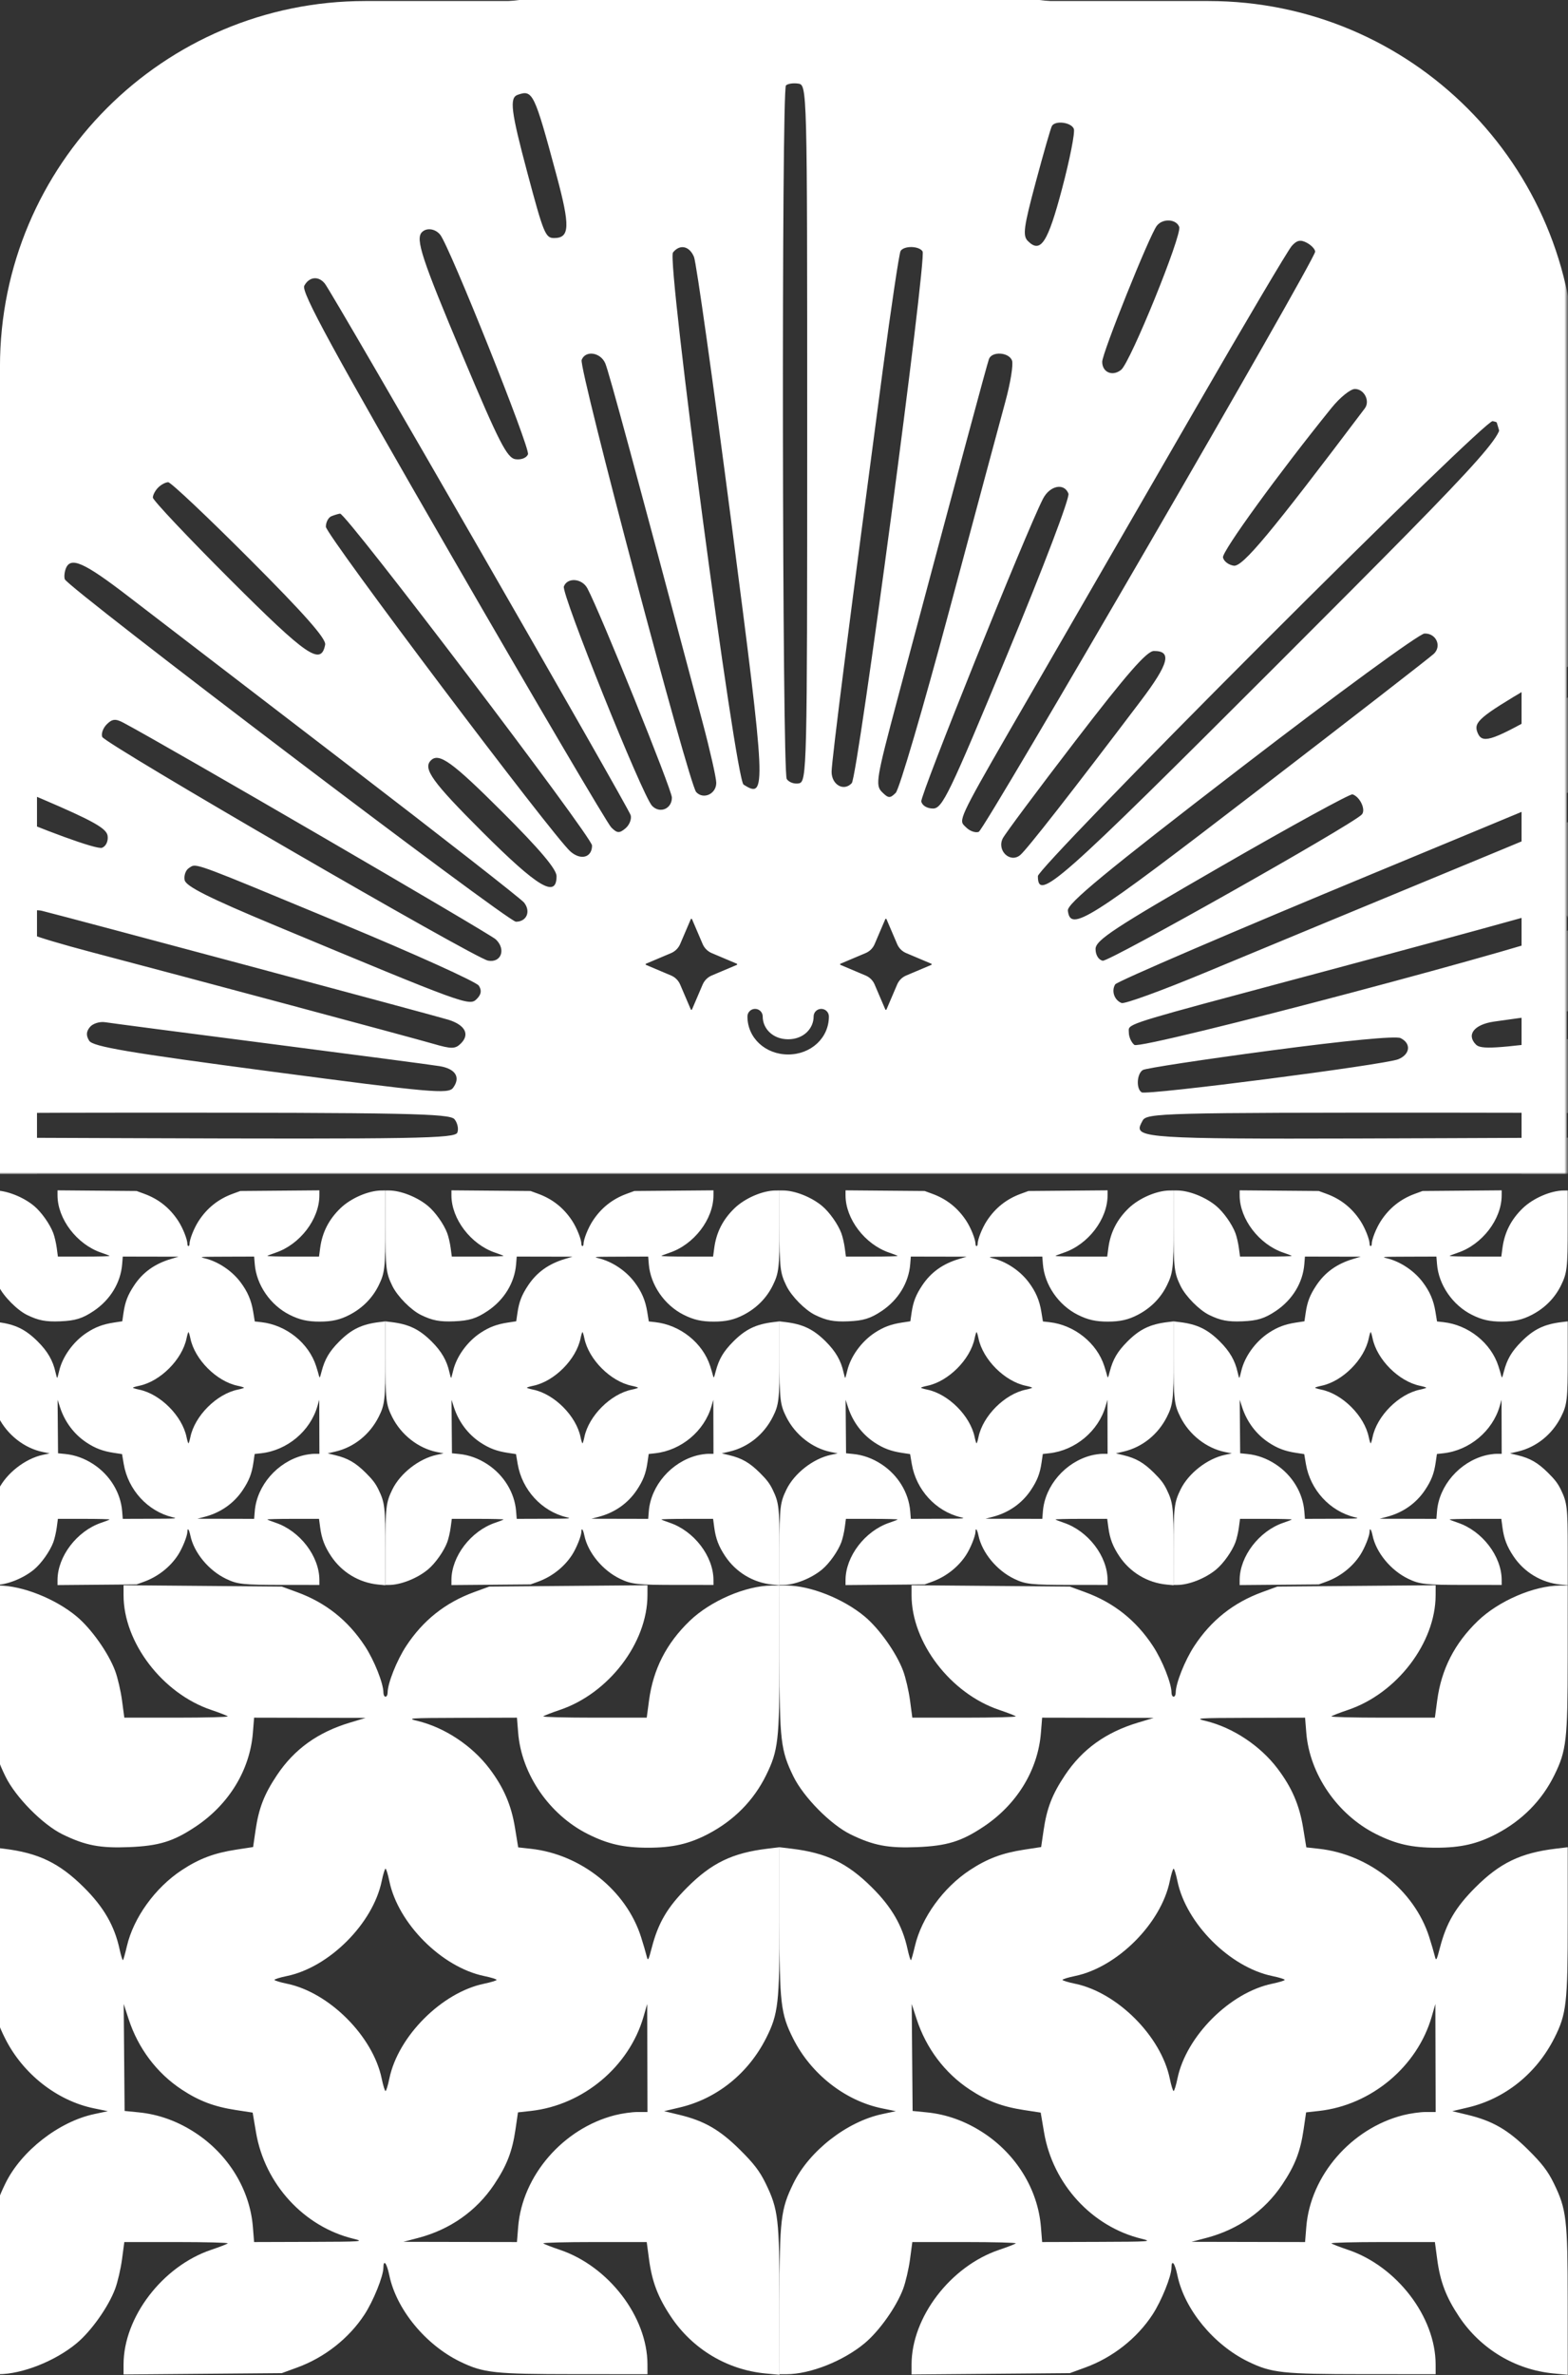 <?xml version="1.0" encoding="UTF-8"?>
<svg width="508px" height="769px" viewBox="0 0 508 769" version="1.1" xmlns="http://www.w3.org/2000/svg" xmlns:xlink="http://www.w3.org/1999/xlink">
    <rect x="0" y="0" width="508" height="769" fill="#333333" stroke="none"/>
    <title>Artboard</title>
    <defs>
        <rect id="path-1" x="0" y="0" width="510.281" height="381.045"></rect>
    </defs>
    <g id="Artboard" stroke="none" stroke-width="1" fill="none" fill-rule="evenodd">
        <g id="Group-877" transform="translate(-2.746, -1)">
            <path d="M510.647,746.15 C510.633,719.429 510.264,716.28 506.155,707.854 C504.245,703.937 502.321,701.425 497.826,696.978 C491.273,690.496 486.259,687.611 478.17,685.67 L473.262,684.492 L478.363,683.289 C490.36,680.458 500.542,672.278 506.325,660.824 C510.261,653.03 510.659,649.54 510.659,622.845 L510.659,599.044 L506.753,599.513 C495.41,600.877 488.643,604.142 480.725,612.07 C474.3,618.501 471.355,623.509 469.263,631.549 C468.147,635.844 468.013,636.05 467.561,634.173 C467.291,633.052 466.484,630.302 465.766,628.061 C460.953,613.029 446.343,601.346 430.108,599.549 L425.967,599.09 L424.928,592.736 C423.724,585.367 421.271,579.692 416.649,573.587 C411.046,566.185 402.168,560.293 393.43,558.179 C389.631,557.259 390.358,557.206 407.494,557.153 L425.564,557.096 L425.961,562.02 C427.042,575.417 436.065,588.518 448.513,594.765 C455.04,598.041 460.156,599.2 468.084,599.2 C476.015,599.2 481.402,597.964 487.566,594.732 C495.909,590.357 502.273,583.913 506.292,575.771 C510.244,567.765 510.633,564.382 510.647,537.912 L510.659,514.314 L508.112,514.325 C499.711,514.365 488.265,519.297 481.539,525.776 C474,533.038 469.725,541.388 468.373,551.49 L467.623,557.096 L450.653,557.096 C441.32,557.096 433.874,556.906 434.107,556.673 C434.341,556.44 436.751,555.502 439.464,554.588 C455.296,549.258 467.813,532.908 467.86,517.495 L467.87,514.226 L442.23,514.441 L416.591,514.655 L411.657,516.457 C402.35,519.856 395.123,525.594 389.656,533.924 C386.607,538.57 383.65,546.001 383.65,549.019 C383.65,549.726 383.345,550.305 382.971,550.305 C382.598,550.305 382.292,549.726 382.292,549.019 C382.292,546.001 379.336,538.57 376.286,533.924 C370.819,525.594 363.592,519.856 354.285,516.457 L349.351,514.655 L323.712,514.441 L298.073,514.226 L298.073,517.452 C298.073,532.77 310.697,549.275 326.478,554.588 C329.191,555.502 331.601,556.44 331.835,556.673 C332.068,556.906 324.622,557.096 315.289,557.096 L298.32,557.096 L297.569,551.49 C297.157,548.407 296.157,544.112 295.346,541.947 C293.165,536.118 287.631,528.3 282.887,524.345 C275.956,518.566 265.209,514.314 257.536,514.314 L255.284,514.314 L255.295,537.912 C255.309,564.526 255.681,567.69 259.787,576.111 C263.068,582.837 271.893,591.764 278.376,594.913 C285.714,598.477 290.458,599.386 299.771,599.012 C309.565,598.619 314.237,597.182 321.49,592.331 C332.245,585.139 339.011,574.049 339.981,562.02 L340.379,557.096 L358.448,557.133 L376.519,557.169 L371.425,558.703 C361.001,561.842 353.403,567.306 347.789,575.699 C343.645,581.895 341.901,586.38 340.854,593.538 L340.057,598.984 L334.571,599.824 C327.452,600.913 322.577,602.747 316.945,606.456 C308.319,612.134 301.308,621.838 299.151,631.086 C298.607,633.42 298.037,635.453 297.886,635.604 C297.735,635.755 297.228,634.12 296.76,631.97 C295.122,624.443 291.637,618.419 285.242,612.064 C277.269,604.141 270.483,600.872 259.189,599.513 L255.284,599.044 L255.284,622.925 C255.284,649.583 255.678,652.975 259.713,660.997 C265.487,672.477 276.567,681.156 288.569,683.599 L292.979,684.496 L288.564,685.436 C277.11,687.875 264.926,697.369 259.796,707.854 C255.682,716.262 255.309,719.425 255.295,746.052 L255.284,769.651 L257.536,769.651 C265.209,769.651 275.956,765.398 282.887,759.619 C287.631,755.664 293.165,747.846 295.346,742.018 C296.157,739.852 297.157,735.558 297.569,732.474 L298.32,726.868 L315.289,726.868 C324.622,726.868 332.068,727.059 331.835,727.292 C331.601,727.525 329.191,728.463 326.478,729.376 C310.697,734.69 298.073,751.194 298.073,766.513 L298.073,769.739 L323.712,769.524 L349.351,769.309 L354.364,767.48 C363.241,764.24 371.155,758.007 376.179,750.297 C379.045,745.899 382.252,737.954 382.278,735.187 C382.305,732.295 383.38,733.666 384.201,737.639 C386.477,748.657 395.986,760.207 407.255,765.638 C414.742,769.247 418.251,769.625 444.268,769.639 L467.87,769.651 L467.86,766.425 C467.812,751.057 455.275,734.699 439.464,729.376 C436.751,728.463 434.341,727.525 434.107,727.292 C433.874,727.059 441.32,726.868 450.653,726.868 L467.623,726.868 L468.373,732.474 C469.345,739.738 471.264,744.75 475.49,751.069 C482.474,761.508 493.667,768.22 506.074,769.407 L510.659,769.846 L510.647,746.15 Z M393.585,725.524 C403.872,722.828 412.437,716.811 418.153,708.266 C422.305,702.06 424.042,697.585 425.096,690.377 L425.899,684.882 L430.074,684.42 C447.015,682.543 461.938,670.06 466.6,653.866 L467.773,649.792 L467.822,667.278 L467.87,684.765 L464.616,684.765 C462.827,684.765 459.542,685.23 457.315,685.798 C440.539,690.081 427.301,705.342 425.961,721.945 L425.564,726.868 L407.154,726.831 L388.744,726.793 L393.585,725.524 Z M339.981,721.945 C339.007,709.875 332.045,698.508 321.33,691.494 C315.588,687.735 309.434,685.514 302.993,684.878 L298.412,684.425 L298.266,667.108 L298.121,649.792 L299.693,654.625 C302.788,664.138 308.849,672.179 316.939,677.505 C322.561,681.207 327.448,683.051 334.498,684.13 L339.912,684.958 L341.009,691.407 C343.85,708.104 356.533,721.913 372.602,725.806 C376.277,726.696 375.403,726.759 358.448,726.812 L340.379,726.868 L339.981,721.945 Z M381.728,673.929 C378.897,660.224 364.727,646.056 351.019,643.225 C348.794,642.765 346.974,642.206 346.974,641.982 C346.974,641.758 348.794,641.199 351.019,640.74 C364.727,637.908 378.897,623.741 381.728,610.035 C382.188,607.811 382.747,605.991 382.971,605.991 C383.195,605.991 383.754,607.811 384.214,610.035 C387.046,623.741 401.216,637.908 414.923,640.74 C417.148,641.199 418.968,641.758 418.968,641.982 C418.968,642.206 417.148,642.765 414.923,643.225 C401.216,646.056 387.046,660.224 384.214,673.929 C383.754,676.154 383.195,677.974 382.971,677.974 C382.747,677.974 382.188,676.154 381.728,673.929 Z" id="Shape" fill="#FFFFFF"></path>
            <path d="M255.282,746.15 C255.268,719.429 254.899,716.28 250.791,707.854 C248.882,703.937 246.959,701.425 242.465,696.978 C235.914,690.496 230.902,687.611 222.815,685.67 L217.909,684.492 L223.008,683.289 C235.001,680.458 245.18,672.278 250.962,660.824 C254.896,653.03 255.294,649.54 255.294,622.845 L255.294,599.044 L251.39,599.513 C240.05,600.877 233.285,604.142 225.369,612.07 C218.947,618.501 216.002,623.509 213.912,631.549 C212.795,635.844 212.662,636.05 212.21,634.173 C211.94,633.052 211.133,630.302 210.416,628.061 C205.604,613.029 190.998,601.346 174.769,599.549 L170.629,599.09 L169.59,592.736 C168.387,585.367 165.934,579.692 161.315,573.587 C155.713,566.185 146.837,560.293 138.103,558.179 C134.304,557.259 135.032,557.206 152.162,557.153 L170.226,557.096 L170.623,562.02 C171.704,575.417 180.724,588.518 193.168,594.765 C199.693,598.041 204.807,599.2 212.733,599.2 C220.661,599.2 226.046,597.964 232.209,594.732 C240.548,590.357 246.911,583.913 250.929,575.771 C254.879,567.765 255.269,564.382 255.282,537.912 L255.294,514.314 L252.747,514.325 C244.35,514.365 232.907,519.297 226.183,525.776 C218.647,533.038 214.373,541.388 213.022,551.49 L212.271,557.096 L195.307,557.096 C185.977,557.096 178.534,556.906 178.767,556.673 C179,556.44 181.41,555.502 184.122,554.588 C199.949,549.258 212.461,532.908 212.508,517.495 L212.518,514.226 L186.887,514.441 L161.256,514.655 L156.324,516.457 C147.02,519.856 139.795,525.594 134.33,533.924 C131.282,538.57 128.326,546.001 128.326,549.019 C128.326,549.726 128.02,550.305 127.647,550.305 C127.274,550.305 126.968,549.726 126.968,549.019 C126.968,546.001 124.013,538.57 120.964,533.924 C115.499,525.594 108.274,519.856 98.97,516.457 L94.038,514.655 L68.407,514.441 L42.776,514.226 L42.776,517.452 C42.776,532.77 55.396,549.275 71.172,554.588 C73.884,555.502 76.294,556.44 76.527,556.673 C76.76,556.906 69.317,557.096 59.987,557.096 L43.023,557.096 L42.273,551.49 C41.86,548.407 40.86,544.112 40.05,541.947 C37.869,536.118 32.338,528.3 27.595,524.345 C20.666,518.566 9.922,514.314 2.252,514.314 L0,514.314 L0.012,537.912 C0.026,564.526 0.398,567.69 4.503,576.111 C7.782,582.837 16.605,591.764 23.085,594.913 C30.421,598.477 35.163,599.386 44.473,599.012 C54.264,598.619 58.935,597.182 66.186,592.331 C76.937,585.139 83.701,574.049 84.671,562.02 L85.068,557.096 L103.132,557.133 L121.197,557.169 L116.105,558.703 C105.684,561.842 98.089,567.306 92.476,575.699 C88.333,581.895 86.59,586.38 85.543,593.538 L84.747,598.984 L79.262,599.824 C72.145,600.913 67.272,602.747 61.642,606.456 C53.019,612.134 46.01,621.838 43.854,631.086 C43.309,633.42 42.74,635.453 42.589,635.604 C42.438,635.755 41.932,634.12 41.464,631.97 C39.826,624.443 36.342,618.419 29.949,612.064 C21.979,604.141 15.194,600.872 3.905,599.513 L0,599.044 L0,622.925 C0,649.583 0.395,652.975 4.428,660.997 C10.2,672.477 21.277,681.156 33.276,683.599 L37.683,684.496 L33.27,685.436 C21.82,687.875 9.64,697.369 4.511,707.854 C0.398,716.262 0.026,719.425 0.012,746.052 L0,769.651 L2.252,769.651 C9.922,769.651 20.666,765.398 27.595,759.619 C32.338,755.664 37.869,747.846 40.05,742.018 C40.86,739.852 41.86,735.558 42.273,732.474 L43.023,726.868 L59.987,726.868 C69.317,726.868 76.76,727.059 76.527,727.292 C76.294,727.525 73.884,728.463 71.172,729.376 C55.396,734.69 42.776,751.194 42.776,766.513 L42.776,769.739 L68.407,769.524 L94.038,769.309 L99.049,767.48 C107.924,764.24 115.835,758.007 120.857,750.297 C123.722,745.899 126.928,737.954 126.954,735.187 C126.981,732.295 128.056,733.666 128.877,737.639 C131.152,748.657 140.658,760.207 151.923,765.638 C159.407,769.247 162.916,769.625 188.924,769.639 L212.518,769.651 L212.508,766.425 C212.461,751.057 199.928,734.699 184.122,729.376 C181.41,728.463 179,727.525 178.767,727.292 C178.534,727.059 185.977,726.868 195.307,726.868 L212.271,726.868 L213.022,732.474 C213.993,739.738 215.911,744.75 220.136,751.069 C227.118,761.508 238.307,768.22 250.711,769.407 L255.294,769.846 L255.282,746.15 Z M138.257,725.524 C148.541,722.828 157.104,716.811 162.818,708.266 C166.968,702.06 168.704,697.585 169.758,690.377 L170.561,684.882 L174.735,684.42 C191.671,682.543 206.588,670.06 211.249,653.866 L212.422,649.792 L212.47,667.278 L212.518,684.765 L209.266,684.765 C207.478,684.765 204.193,685.23 201.967,685.798 C185.197,690.081 171.963,705.342 170.623,721.945 L170.226,726.868 L151.822,726.831 L133.418,726.793 L138.257,725.524 Z M84.671,721.945 C83.697,709.875 76.737,698.508 66.026,691.494 C60.285,687.735 54.133,685.514 47.695,684.878 L43.115,684.425 L42.969,667.108 L42.824,649.792 L44.396,654.625 C47.49,664.138 53.548,672.179 61.636,677.505 C67.257,681.207 72.142,683.051 79.189,684.13 L84.602,684.958 L85.698,691.407 C88.538,708.104 101.217,721.913 117.281,725.806 C120.955,726.696 120.081,726.759 103.132,726.812 L85.068,726.868 L84.671,721.945 Z M126.405,673.929 C123.574,660.224 109.409,646.056 95.706,643.225 C93.481,642.765 91.662,642.206 91.662,641.982 C91.662,641.758 93.481,641.199 95.706,640.74 C109.409,637.908 123.574,623.741 126.405,610.035 C126.864,607.811 127.423,605.991 127.647,605.991 C127.871,605.991 128.43,607.811 128.89,610.035 C131.72,623.741 145.886,637.908 159.589,640.74 C161.813,641.199 163.633,641.758 163.633,641.982 C163.633,642.206 161.813,642.765 159.589,643.225 C145.886,646.056 131.72,660.224 128.89,673.929 C128.43,676.154 127.871,677.974 127.647,677.974 C127.423,677.974 126.864,676.154 126.405,673.929 Z" id="Shape" fill="#FFFFFF"></path>
            <path d="M382.97,502.375 C382.964,489.01 382.779,487.435 380.724,483.22 C379.769,481.261 378.807,480.005 376.56,477.781 C373.284,474.539 370.777,473.096 366.732,472.125 L364.278,471.536 L366.828,470.934 C372.827,469.518 377.918,465.427 380.81,459.698 C382.777,455.8 382.976,454.055 382.976,440.703 L382.976,428.798 L381.024,429.033 C375.352,429.715 371.969,431.348 368.009,435.313 C364.797,438.53 363.324,441.035 362.279,445.056 C361.72,447.204 361.653,447.307 361.428,446.368 C361.292,445.808 360.889,444.432 360.53,443.311 C358.123,435.793 350.818,429.95 342.701,429.051 L340.63,428.821 L340.111,425.643 C339.509,421.958 338.282,419.119 335.972,416.066 C333.17,412.363 328.731,409.416 324.362,408.359 C322.462,407.899 322.826,407.873 331.394,407.846 L340.429,407.818 L340.627,410.28 C341.168,416.981 345.679,423.533 351.903,426.658 C355.167,428.296 357.725,428.876 361.689,428.876 C365.654,428.876 368.348,428.258 371.43,426.642 C375.601,424.453 378.784,421.23 380.793,417.158 C382.769,413.154 382.964,411.462 382.97,398.223 L382.976,386.42 L381.703,386.425 C377.503,386.445 371.779,388.912 368.416,392.152 C364.647,395.785 362.509,399.961 361.833,405.014 L361.458,407.818 L352.973,407.818 C348.307,407.818 344.584,407.722 344.701,407.606 C344.817,407.489 346.023,407.02 347.379,406.563 C355.295,403.897 361.553,395.72 361.577,388.011 L361.582,386.375 L348.762,386.483 L335.942,386.59 L333.476,387.492 C328.822,389.192 325.209,392.061 322.475,396.228 C320.95,398.551 319.472,402.269 319.472,403.778 C319.472,404.131 319.319,404.421 319.133,404.421 C318.946,404.421 318.793,404.131 318.793,403.778 C318.793,402.269 317.315,398.551 315.79,396.228 C313.057,392.061 309.443,389.192 304.789,387.492 L302.323,386.59 L289.503,386.483 L276.683,386.375 L276.683,387.989 C276.683,395.651 282.995,403.906 290.886,406.563 C292.242,407.02 293.448,407.489 293.564,407.606 C293.681,407.722 289.958,407.818 285.292,407.818 L276.807,407.818 L276.432,405.014 C276.225,403.472 275.725,401.324 275.32,400.24 C274.229,397.325 271.463,393.415 269.091,391.437 C265.625,388.547 260.251,386.42 256.415,386.42 L255.289,386.42 L255.295,398.223 C255.301,411.534 255.487,413.116 257.541,417.328 C259.181,420.692 263.594,425.157 266.835,426.732 C270.504,428.515 272.876,428.969 277.532,428.782 C282.429,428.586 284.766,427.867 288.392,425.441 C293.77,421.843 297.152,416.297 297.638,410.28 L297.836,407.818 L306.871,407.836 L315.906,407.854 L313.359,408.621 C308.148,410.192 304.349,412.924 301.542,417.122 C299.469,420.221 298.597,422.464 298.074,426.044 L297.676,428.768 L294.932,429.188 C291.373,429.733 288.935,430.65 286.119,432.505 C281.806,435.346 278.301,440.199 277.223,444.825 C276.95,445.992 276.666,447.008 276.59,447.084 C276.514,447.16 276.261,446.342 276.027,445.266 C275.208,441.502 273.465,438.489 270.268,435.311 C266.281,431.347 262.888,429.712 257.241,429.033 L255.289,428.798 L255.289,440.743 C255.289,454.076 255.486,455.772 257.503,459.784 C260.39,465.527 265.93,469.867 271.932,471.089 L274.136,471.538 L271.929,472.008 C266.202,473.228 260.11,477.976 257.545,483.22 C255.488,487.426 255.301,489.008 255.295,502.326 L255.289,514.129 L256.415,514.129 C260.251,514.129 265.625,512.002 269.091,509.111 C271.463,507.133 274.229,503.223 275.32,500.308 C275.725,499.225 276.225,497.077 276.432,495.535 L276.807,492.731 L285.292,492.731 C289.958,492.731 293.681,492.826 293.564,492.943 C293.448,493.059 292.242,493.528 290.886,493.985 C282.995,496.643 276.683,504.898 276.683,512.559 L276.683,514.173 L289.503,514.065 L302.323,513.958 L304.829,513.043 C309.268,511.423 313.225,508.305 315.737,504.449 C317.169,502.249 318.773,498.275 318.786,496.891 C318.799,495.445 319.337,496.131 319.748,498.118 C320.886,503.629 325.64,509.405 331.274,512.122 C335.018,513.927 336.772,514.116 349.781,514.123 L361.582,514.129 L361.577,512.515 C361.553,504.829 355.284,496.648 347.379,493.985 C346.023,493.528 344.817,493.059 344.701,492.943 C344.584,492.826 348.307,492.731 352.973,492.731 L361.458,492.731 L361.833,495.535 C362.319,499.168 363.279,501.674 365.392,504.835 C368.884,510.056 374.48,513.413 380.684,514.007 L382.976,514.226 L382.97,502.375 Z M324.439,492.059 C329.583,490.71 333.865,487.701 336.723,483.427 C338.799,480.323 339.668,478.084 340.195,474.48 L340.597,471.731 L342.684,471.5 C351.155,470.561 358.616,464.318 360.947,456.218 L361.534,454.18 L361.558,462.926 L361.582,471.672 L359.955,471.672 C359.061,471.672 357.418,471.905 356.305,472.189 C347.917,474.331 341.297,481.964 340.627,490.268 L340.429,492.731 L331.224,492.712 L322.019,492.693 L324.439,492.059 Z M297.638,490.268 C297.151,484.232 293.669,478.546 288.312,475.038 C285.441,473.158 282.364,472.047 279.144,471.729 L276.853,471.502 L276.78,462.841 L276.707,454.18 L277.494,456.598 C279.041,461.356 282.071,465.377 286.117,468.041 C288.928,469.893 291.371,470.815 294.896,471.355 L297.603,471.769 L298.151,474.994 C299.572,483.345 305.913,490.252 313.948,492.2 C315.785,492.645 315.348,492.676 306.871,492.703 L297.836,492.731 L297.638,490.268 Z M318.511,466.253 C317.095,459.398 310.01,452.312 303.157,450.896 C302.044,450.666 301.134,450.386 301.134,450.274 C301.134,450.162 302.044,449.883 303.157,449.653 C310.01,448.237 317.095,441.15 318.511,434.296 C318.741,433.183 319.02,432.273 319.133,432.273 C319.245,432.273 319.524,433.183 319.754,434.296 C321.17,441.15 328.255,448.237 335.108,449.653 C336.221,449.883 337.131,450.162 337.131,450.274 C337.131,450.386 336.221,450.666 335.108,450.896 C328.255,452.312 321.17,459.398 319.754,466.253 C319.524,467.366 319.245,468.276 319.133,468.276 C319.02,468.276 318.741,467.366 318.511,466.253 Z" id="Shape" fill="#FFFFFF"></path>
            <path d="M127.6,502.375 C127.593,489.01 127.409,487.435 125.355,483.22 C124.401,481.261 123.44,480.005 121.194,477.781 C117.919,474.539 115.414,473.096 111.372,472.125 L108.919,471.536 L111.468,470.934 C117.463,469.518 122.551,465.427 125.441,459.698 C127.407,455.8 127.606,454.055 127.606,440.703 L127.606,428.798 L125.654,429.033 C119.986,429.715 116.605,431.348 112.648,435.313 C109.438,438.53 107.966,441.035 106.921,445.056 C106.363,447.204 106.297,447.307 106.071,446.368 C105.936,445.808 105.532,444.432 105.174,443.311 C102.769,435.793 95.468,429.95 87.356,429.051 L85.287,428.821 L84.768,425.643 C84.166,421.958 82.94,419.119 80.631,416.066 C77.831,412.363 73.395,409.416 69.029,408.359 C67.13,407.899 67.494,407.873 76.056,407.846 L85.085,407.818 L85.284,410.28 C85.824,416.981 90.333,423.533 96.553,426.658 C99.814,428.296 102.371,428.876 106.332,428.876 C110.295,428.876 112.987,428.258 116.067,426.642 C120.235,424.453 123.416,421.23 125.424,417.158 C127.399,413.154 127.593,411.462 127.6,398.223 L127.606,386.42 L126.333,386.425 C122.136,386.445 116.416,388.912 113.055,392.152 C109.288,395.785 107.152,399.961 106.476,405.014 L106.101,407.818 L97.622,407.818 C92.959,407.818 89.238,407.722 89.355,407.606 C89.471,407.489 90.676,407.02 92.031,406.563 C99.942,403.897 106.196,395.72 106.22,388.011 L106.225,386.375 L93.414,386.483 L80.602,386.59 L78.137,387.492 C73.486,389.192 69.875,392.061 67.143,396.228 C65.62,398.551 64.142,402.269 64.142,403.778 C64.142,404.131 63.989,404.421 63.803,404.421 C63.616,404.421 63.464,404.131 63.464,403.778 C63.464,402.269 61.986,398.551 60.462,396.228 C57.731,392.061 54.119,389.192 49.469,387.492 L47.004,386.59 L34.192,386.483 L21.381,386.375 L21.381,387.989 C21.381,395.651 27.689,403.906 35.575,406.563 C36.93,407.02 38.134,407.489 38.251,407.606 C38.368,407.722 34.647,407.818 29.984,407.818 L21.504,407.818 L21.129,405.014 C20.923,403.472 20.423,401.324 20.018,400.24 C18.928,397.325 16.163,393.415 13.793,391.437 C10.33,388.547 4.959,386.42 1.125,386.42 L0,386.42 L0.006,398.223 C0.013,411.534 0.199,413.116 2.25,417.328 C3.89,420.692 8.3,425.157 11.539,426.732 C15.205,428.515 17.576,428.969 22.229,428.782 C27.123,428.586 29.458,427.867 33.082,425.441 C38.456,421.843 41.837,416.297 42.322,410.28 L42.52,407.818 L51.549,407.836 L60.579,407.854 L58.033,408.621 C52.825,410.192 49.028,412.924 46.223,417.122 C44.152,420.221 43.281,422.464 42.758,426.044 L42.36,428.768 L39.618,429.188 C36.061,429.733 33.625,430.65 30.811,432.505 C26.501,435.346 22.997,440.199 21.92,444.825 C21.648,445.992 21.363,447.008 21.287,447.084 C21.212,447.16 20.959,446.342 20.725,445.266 C19.907,441.502 18.165,438.489 14.97,435.311 C10.986,431.347 7.595,429.712 1.951,429.033 L0,428.798 L0,440.743 C0,454.076 0.197,455.772 2.213,459.784 C5.098,465.527 10.635,469.867 16.632,471.089 L18.835,471.538 L16.63,472.008 C10.906,473.228 4.818,477.976 2.255,483.22 C0.199,487.426 0.013,489.008 0.006,502.326 L0,514.129 L1.125,514.129 C4.959,514.129 10.33,512.002 13.793,509.111 C16.163,507.133 18.928,503.223 20.018,500.308 C20.423,499.225 20.923,497.077 21.129,495.535 L21.504,492.731 L29.984,492.731 C34.647,492.731 38.368,492.826 38.251,492.943 C38.134,493.059 36.93,493.528 35.575,493.985 C27.689,496.643 21.381,504.898 21.381,512.559 L21.381,514.173 L34.192,514.065 L47.004,513.958 L49.509,513.043 C53.944,511.423 57.899,508.305 60.409,504.449 C61.841,502.249 63.444,498.275 63.456,496.891 C63.47,495.445 64.007,496.131 64.418,498.118 C65.555,503.629 70.306,509.405 75.937,512.122 C79.678,513.927 81.431,514.116 94.432,514.123 L106.225,514.129 L106.22,512.515 C106.196,504.829 99.932,496.648 92.031,493.985 C90.676,493.528 89.471,493.059 89.355,492.943 C89.238,492.826 92.959,492.731 97.622,492.731 L106.101,492.731 L106.476,495.535 C106.962,499.168 107.921,501.674 110.033,504.835 C113.522,510.056 119.115,513.413 125.315,514.007 L127.606,514.226 L127.6,502.375 Z M69.106,492.059 C74.246,490.71 78.526,487.701 81.383,483.427 C83.457,480.323 84.325,478.084 84.852,474.48 L85.253,471.731 L87.339,471.5 C95.804,470.561 103.261,464.318 105.59,456.218 L106.177,454.18 L106.201,462.926 L106.225,471.672 L104.599,471.672 C103.705,471.672 102.064,471.905 100.951,472.189 C92.568,474.331 85.954,481.964 85.284,490.268 L85.085,492.731 L75.887,492.712 L66.688,492.693 L69.106,492.059 Z M42.322,490.268 C41.835,484.232 38.356,478.546 33.002,475.038 C30.133,473.158 27.058,472.047 23.84,471.729 L21.55,471.502 L21.477,462.841 L21.405,454.18 L22.191,456.598 C23.737,461.356 26.765,465.377 30.808,468.041 C33.617,469.893 36.059,470.815 39.582,471.355 L42.287,471.769 L42.835,474.994 C44.255,483.345 50.592,490.252 58.622,492.2 C60.458,492.645 60.021,492.676 51.549,492.703 L42.52,492.731 L42.322,490.268 Z M63.182,466.253 C61.767,459.398 54.687,452.312 47.837,450.896 C46.725,450.666 45.816,450.386 45.816,450.274 C45.816,450.162 46.725,449.883 47.837,449.653 C54.687,448.237 61.767,441.15 63.182,434.296 C63.412,433.183 63.691,432.273 63.803,432.273 C63.915,432.273 64.194,433.183 64.424,434.296 C65.839,441.15 72.919,448.237 79.769,449.653 C80.88,449.883 81.79,450.162 81.79,450.274 C81.79,450.386 80.88,450.666 79.769,450.896 C72.919,452.312 65.839,459.398 64.424,466.253 C64.194,467.366 63.915,468.276 63.803,468.276 C63.691,468.276 63.412,467.366 63.182,466.253 Z" id="Shape" fill="#FFFFFF"></path>
            <path d="M510.653,502.375 C510.646,489.01 510.461,487.435 508.407,483.22 C507.452,481.261 506.49,480.005 504.242,477.781 C500.966,474.539 498.459,473.096 494.414,472.125 L491.96,471.536 L494.511,470.934 C500.509,469.518 505.6,465.427 508.492,459.698 C510.46,455.8 510.659,454.055 510.659,440.703 L510.659,428.798 L508.706,429.033 C503.034,429.715 499.651,431.348 495.692,435.313 C492.479,438.53 491.007,441.035 489.961,445.056 C489.403,447.204 489.336,447.307 489.11,446.368 C488.975,445.808 488.571,444.432 488.212,443.311 C485.806,435.793 478.501,429.95 470.383,429.051 L468.313,428.821 L467.793,425.643 C467.191,421.958 465.965,419.119 463.654,416.066 C460.852,412.363 456.413,409.416 452.044,408.359 C450.145,407.899 450.508,407.873 459.076,407.846 L468.111,407.818 L468.31,410.28 C468.85,416.981 473.362,423.533 479.586,426.658 C482.849,428.296 485.407,428.876 489.371,428.876 C493.337,428.876 496.03,428.258 499.112,426.642 C503.284,424.453 506.466,421.23 508.475,417.158 C510.451,413.154 510.646,411.462 510.653,398.223 L510.659,386.42 L509.385,386.425 C505.185,386.445 499.462,388.912 496.099,392.152 C492.329,395.785 490.192,399.961 489.516,405.014 L489.141,407.818 L480.656,407.818 C475.989,407.818 472.266,407.722 472.383,407.606 C472.5,407.489 473.705,407.02 475.061,406.563 C482.977,403.897 489.236,395.72 489.259,388.011 L489.264,386.375 L476.444,386.483 L463.625,386.59 L461.158,387.492 C456.505,389.192 452.891,392.061 450.158,396.228 C448.633,398.551 447.154,402.269 447.154,403.778 C447.154,404.131 447.002,404.421 446.815,404.421 C446.628,404.421 446.475,404.131 446.475,403.778 C446.475,402.269 444.997,398.551 443.472,396.228 C440.739,392.061 437.125,389.192 432.472,387.492 L430.005,386.59 L417.185,386.483 L404.366,386.375 L404.366,387.989 C404.366,395.651 410.678,403.906 418.568,406.563 C419.925,407.02 421.13,407.489 421.247,407.606 C421.363,407.722 417.64,407.818 412.974,407.818 L404.489,407.818 L404.114,405.014 C403.908,403.472 403.408,401.324 403.002,400.24 C401.912,397.325 399.145,393.415 396.773,391.437 C393.307,388.547 387.934,386.42 384.097,386.42 L382.971,386.42 L382.977,398.223 C382.984,411.534 383.17,413.116 385.223,417.328 C386.863,420.692 391.276,425.157 394.517,426.732 C398.186,428.515 400.558,428.969 405.215,428.782 C410.112,428.586 412.448,427.867 416.074,425.441 C421.452,421.843 424.835,416.297 425.32,410.28 L425.519,407.818 L434.554,407.836 L443.589,407.854 L441.042,408.621 C435.83,410.192 432.031,412.924 429.224,417.122 C427.152,420.221 426.28,422.464 425.756,426.044 L425.358,428.768 L422.615,429.188 C419.055,429.733 416.618,430.65 413.802,432.505 C409.489,435.346 405.983,440.199 404.905,444.825 C404.633,445.992 404.348,447.008 404.272,447.084 C404.197,447.16 403.944,446.342 403.71,445.266 C402.89,441.502 401.148,438.489 397.95,435.311 C393.964,431.347 390.571,429.712 384.924,429.033 L382.971,428.798 L382.971,440.743 C382.971,454.076 383.168,455.772 385.186,459.784 C388.073,465.527 393.613,469.867 399.614,471.089 L401.819,471.538 L399.611,472.008 C393.884,473.228 387.792,477.976 385.227,483.22 C383.17,487.426 382.984,489.008 382.977,502.326 L382.971,514.129 L384.097,514.129 C387.934,514.129 393.307,512.002 396.773,509.111 C399.145,507.133 401.912,503.223 403.002,500.308 C403.408,499.225 403.908,497.077 404.114,495.535 L404.489,492.731 L412.974,492.731 C417.64,492.731 421.363,492.826 421.247,492.943 C421.13,493.059 419.925,493.528 418.568,493.985 C410.678,496.643 404.366,504.898 404.366,512.559 L404.366,514.173 L417.185,514.065 L430.005,513.958 L432.512,513.043 C436.95,511.423 440.907,508.305 443.419,504.449 C444.852,502.249 446.455,498.275 446.468,496.891 C446.482,495.445 447.019,496.131 447.43,498.118 C448.568,503.629 453.323,509.405 458.957,512.122 C462.7,513.927 464.455,514.116 477.463,514.123 L489.264,514.129 L489.259,512.515 C489.235,504.829 482.967,496.648 475.061,493.985 C473.705,493.528 472.5,493.059 472.383,492.943 C472.266,492.826 475.989,492.731 480.656,492.731 L489.141,492.731 L489.516,495.535 C490.002,499.168 490.961,501.674 493.074,504.835 C496.566,510.056 502.163,513.413 508.366,514.007 L510.659,514.226 L510.653,502.375 Z M452.122,492.059 C457.265,490.71 461.548,487.701 464.406,483.427 C466.482,480.323 467.35,478.084 467.877,474.48 L468.279,471.731 L470.366,471.5 C478.837,470.561 486.298,464.318 488.629,456.218 L489.216,454.18 L489.24,462.926 L489.264,471.672 L487.638,471.672 C486.743,471.672 485.1,471.905 483.987,472.189 C475.599,474.331 468.98,481.964 468.31,490.268 L468.111,492.731 L458.906,492.712 L449.701,492.693 L452.122,492.059 Z M425.32,490.268 C424.833,484.232 421.352,478.546 415.994,475.038 C413.123,473.158 410.046,472.047 406.826,471.729 L404.535,471.502 L404.462,462.841 L404.39,454.18 L405.176,456.598 C406.723,461.356 409.754,465.377 413.799,468.041 C416.61,469.893 419.053,470.815 422.578,471.355 L425.285,471.769 L425.834,474.994 C427.254,483.345 433.596,490.252 441.63,492.2 C443.468,492.645 443.031,492.676 434.554,492.703 L425.519,492.731 L425.32,490.268 Z M446.193,466.253 C444.778,459.398 437.693,452.312 430.839,450.896 C429.727,450.666 428.816,450.386 428.816,450.274 C428.816,450.162 429.727,449.883 430.839,449.653 C437.693,448.237 444.778,441.15 446.193,434.296 C446.423,433.183 446.703,432.273 446.815,432.273 C446.927,432.273 447.206,433.183 447.436,434.296 C448.852,441.15 455.937,448.237 462.791,449.653 C463.903,449.883 464.813,450.162 464.813,450.274 C464.813,450.386 463.903,450.666 462.791,450.896 C455.937,452.312 448.852,459.398 447.436,466.253 C447.206,467.366 446.927,468.276 446.815,468.276 C446.703,468.276 446.423,467.366 446.193,466.253 Z" id="Shape" fill="#FFFFFF"></path>
            <path d="M255.288,502.375 C255.281,489.01 255.096,487.435 253.042,483.22 C252.087,481.261 251.125,480.005 248.877,477.781 C245.601,474.539 243.094,473.096 239.049,472.125 L236.595,471.536 L239.146,470.934 C245.144,469.518 250.235,465.427 253.127,459.698 C255.095,455.8 255.294,454.055 255.294,440.703 L255.294,428.798 L253.341,429.033 C247.669,429.715 244.286,431.348 240.327,435.313 C237.114,438.53 235.642,441.035 234.596,445.056 C234.038,447.204 233.971,447.307 233.745,446.368 C233.61,445.808 233.206,444.432 232.847,443.311 C230.441,435.793 223.136,429.95 215.018,429.051 L212.948,428.821 L212.428,425.643 C211.826,421.958 210.6,419.119 208.289,416.066 C205.487,412.363 201.048,409.416 196.679,408.359 C194.78,407.899 195.143,407.873 203.711,407.846 L212.746,407.818 L212.945,410.28 C213.485,416.981 217.997,423.533 224.221,426.658 C227.484,428.296 230.042,428.876 234.006,428.876 C237.972,428.876 240.665,428.258 243.747,426.642 C247.919,424.453 251.101,421.23 253.11,417.158 C255.086,413.154 255.281,411.462 255.288,398.223 L255.294,386.42 L254.02,386.425 C249.82,386.445 244.097,388.912 240.734,392.152 C236.964,395.785 234.827,399.961 234.151,405.014 L233.776,407.818 L225.291,407.818 C220.624,407.818 216.901,407.722 217.018,407.606 C217.135,407.489 218.34,407.02 219.696,406.563 C227.612,403.897 233.871,395.72 233.894,388.011 L233.899,386.375 L221.08,386.483 L208.26,386.59 L205.793,387.492 C201.14,389.192 197.526,392.061 194.793,396.228 C193.268,398.551 191.79,402.269 191.79,403.778 C191.79,404.131 191.637,404.421 191.45,404.421 C191.263,404.421 191.11,404.131 191.11,403.778 C191.11,402.269 189.632,398.551 188.107,396.228 C185.374,392.061 181.76,389.192 177.107,387.492 L174.64,386.59 L161.82,386.483 L149.001,386.375 L149.001,387.989 C149.001,395.651 155.313,403.906 163.203,406.563 C164.56,407.02 165.765,407.489 165.882,407.606 C165.998,407.722 162.275,407.818 157.609,407.818 L149.124,407.818 L148.749,405.014 C148.543,403.472 148.043,401.324 147.638,400.24 C146.547,397.325 143.78,393.415 141.408,391.437 C137.942,388.547 132.569,386.42 128.732,386.42 L127.606,386.42 L127.612,398.223 C127.619,411.534 127.805,413.116 129.858,417.328 C131.498,420.692 135.911,425.157 139.152,426.732 C142.821,428.515 145.193,428.969 149.85,428.782 C154.747,428.586 157.083,427.867 160.71,425.441 C166.087,421.843 169.47,416.297 169.955,410.28 L170.154,407.818 L179.189,407.836 L188.224,407.854 L185.677,408.621 C180.465,410.192 176.666,412.924 173.859,417.122 C171.787,420.221 170.915,422.464 170.391,426.044 L169.993,428.768 L167.25,429.188 C163.69,429.733 161.253,430.65 158.437,432.505 C154.124,435.346 150.618,440.199 149.54,444.825 C149.268,445.992 148.983,447.008 148.907,447.084 C148.832,447.16 148.579,446.342 148.345,445.266 C147.525,441.502 145.783,438.489 142.585,435.311 C138.599,431.347 135.206,429.712 129.559,429.033 L127.606,428.798 L127.606,440.743 C127.606,454.076 127.804,455.772 129.821,459.784 C132.708,465.527 138.248,469.867 144.249,471.089 L146.454,471.538 L144.246,472.008 C138.519,473.228 132.427,477.976 129.862,483.22 C127.805,487.426 127.619,489.008 127.612,502.326 L127.606,514.129 L128.732,514.129 C132.569,514.129 137.942,512.002 141.408,509.111 C143.78,507.133 146.547,503.223 147.637,500.308 C148.043,499.225 148.543,497.077 148.749,495.535 L149.124,492.731 L157.609,492.731 C162.275,492.731 165.998,492.826 165.882,492.943 C165.765,493.059 164.56,493.528 163.203,493.985 C155.313,496.643 149.001,504.898 149.001,512.559 L149.001,514.173 L161.82,514.065 L174.64,513.958 L177.147,513.043 C181.585,511.423 185.542,508.305 188.054,504.449 C189.487,502.249 191.09,498.275 191.103,496.891 C191.117,495.445 191.654,496.131 192.065,498.118 C193.203,503.629 197.958,509.405 203.592,512.122 C207.335,513.927 209.09,514.116 222.098,514.123 L233.899,514.129 L233.894,512.515 C233.87,504.829 227.602,496.648 219.696,493.985 C218.34,493.528 217.135,493.059 217.018,492.943 C216.901,492.826 220.624,492.731 225.291,492.731 L233.776,492.731 L234.151,495.535 C234.637,499.168 235.596,501.674 237.709,504.835 C241.201,510.056 246.798,513.413 253.001,514.007 L255.294,514.226 L255.288,502.375 Z M196.757,492.059 C201.9,490.71 206.183,487.701 209.041,483.427 C211.117,480.323 211.985,478.084 212.512,474.48 L212.914,471.731 L215.001,471.5 C223.472,470.561 230.933,464.318 233.264,456.218 L233.851,454.18 L233.875,462.926 L233.899,471.672 L232.273,471.672 C231.378,471.672 229.735,471.905 228.622,472.189 C220.234,474.331 213.615,481.964 212.945,490.268 L212.746,492.731 L203.541,492.712 L194.336,492.693 L196.757,492.059 Z M169.955,490.268 C169.468,484.232 165.987,478.546 160.629,475.038 C157.758,473.158 154.681,472.047 151.461,471.729 L149.17,471.502 L149.097,462.841 L149.025,454.18 L149.811,456.598 C151.358,461.356 154.389,465.377 158.434,468.041 C161.245,469.893 163.688,470.815 167.213,471.355 L169.92,471.769 L170.469,474.994 C171.889,483.345 178.231,490.252 186.265,492.2 C188.103,492.645 187.666,492.676 179.189,492.703 L170.154,492.731 L169.955,490.268 Z M190.828,466.253 C189.413,459.398 182.328,452.312 175.474,450.896 C174.362,450.666 173.451,450.386 173.451,450.274 C173.451,450.162 174.362,449.883 175.474,449.653 C182.328,448.237 189.413,441.15 190.828,434.296 C191.058,433.183 191.338,432.273 191.45,432.273 C191.562,432.273 191.841,433.183 192.071,434.296 C193.487,441.15 200.572,448.237 207.426,449.653 C208.538,449.883 209.448,450.162 209.448,450.274 C209.448,450.386 208.538,450.666 207.426,450.896 C200.572,452.312 193.487,459.398 192.071,466.253 C191.841,467.366 191.562,468.276 191.45,468.276 C191.338,468.276 191.058,467.366 190.828,466.253 Z" id="Shape" fill="#FFFFFF"></path>
            <g id="Clipped" transform="translate(0.077, 0)">
                <mask id="mask-2" fill="white">
                    <use xlink:href="#path-1"></use>
                </mask>
                <g id="Rectangle"></g>
                <g id="Group" mask="url(#mask-2)" fill="#FFFFFF">
                    <g transform="translate(-62.622, 0)" id="Shape">
                        <path d="M382.38,14.656 L253.145,14.656 C156.016,14.656 77.277,93.394 77.277,190.522 L77.277,381.045 L558.247,381.045 L558.247,190.522 C558.247,93.394 479.509,14.656 382.38,14.656 Z M253.145,0 C147.922,0 62.622,85.3 62.622,190.522 L62.622,381.045 L572.903,381.045 L572.903,190.522 C572.903,85.3 487.603,0 382.38,0 L253.145,0 Z"></path>
                        <path d="M183.635,1.332 C118.27,1.332 65.282,54.32 65.282,119.684 L65.282,253.998 C55.115,249.998 53.061,250.173 52.093,252.697 C51.637,253.882 51.594,255.712 51.998,256.761 C52.354,257.691 58.02,260.482 65.282,263.635 L65.282,361.346 C28.545,361.545 2.276,361.983 1.487,362.483 C0.42,363.159 -0.218,364.928 0.068,366.414 C0.492,368.615 3.095,369.035 65.282,369.325 L65.282,381.045 L575.563,381.045 L575.563,369.317 C631.989,369.025 634.442,368.591 634.862,366.414 C635.148,364.928 634.51,363.159 633.444,362.483 C632.671,361.993 608.958,361.563 575.563,361.359 L575.563,337.113 C589.178,335.25 600.352,333.294 601.016,332.629 C603.45,330.196 601.437,326.006 597.718,325.761 C595.8,325.633 585.937,326.672 575.563,328.086 L575.563,266.199 C604.172,254.209 625.461,244.963 626.352,244.079 C628.018,242.426 628.051,241.66 626.536,239.833 C623.946,236.714 621.756,237.121 607.073,243.452 C603.658,244.924 591.915,249.84 575.563,256.649 L575.563,225.375 C582.364,221.086 583.748,219.137 582.924,216.989 C582.05,214.71 579.956,214.23 575.563,215.862 L575.563,120.099 C575.563,54.506 522.39,1.332 456.796,1.332 L183.635,1.332 Z M575.563,215.862 C572.242,217.096 567.606,219.538 561.19,223.324 C544.689,233.06 542.674,234.782 543.934,238.068 C545.379,241.832 548.137,241.049 563.188,232.602 C568.54,229.598 572.575,227.26 575.563,225.375 L575.563,215.862 Z M575.563,256.649 C557.844,264.029 534.712,273.634 510.903,283.492 C465.125,302.447 427.187,318.737 426.598,319.691 C425.283,321.82 426.313,324.825 428.672,325.729 C429.635,326.098 441.712,321.707 455.508,315.97 C469.306,310.234 512.932,292.164 552.457,275.818 C560.491,272.495 568.265,269.258 575.563,266.199 L575.563,256.649 Z M575.563,328.086 C575.287,328.124 575.011,328.162 574.735,328.2 C564.063,329.67 552.64,331.264 549.351,331.738 C542.888,332.672 540.276,335.993 543.483,339.199 C545.074,340.789 549.958,340.507 572.557,337.518 C573.57,337.384 574.573,337.249 575.563,337.113 L575.563,328.086 Z M575.563,361.359 C562.918,361.281 548.884,361.236 534.182,361.233 C441.844,361.213 436.788,361.343 435.471,363.804 L435.411,363.916 L435.411,363.916 L435.411,363.917 C434.849,364.966 434.386,365.831 434.558,366.54 C435.364,369.858 450.05,369.803 533.353,369.493 L535.282,369.485 C551.095,369.427 564.388,369.374 575.563,369.317 L575.563,361.359 Z M65.282,369.325 C76.867,369.379 90.519,369.428 106.609,369.484 C200.343,369.81 212.725,369.6 213.467,367.67 C213.927,366.469 213.506,364.524 212.53,363.348 C210.99,361.493 197.108,361.214 107.091,361.233 C92.301,361.236 78.15,361.276 65.282,361.346 L65.282,369.325 Z M65.282,263.635 C78.342,269.307 96.565,276.154 98.359,275.465 C99.63,274.977 100.403,273.307 100.156,271.588 C99.81,269.186 95.443,266.739 78.88,259.657 C73.206,257.231 68.767,255.37 65.282,253.998 L65.282,263.635 Z M320.175,253.197 C318.704,250.877 318.456,30.127 319.922,28.66 C320.482,28.101 322.26,27.83 323.874,28.062 C326.799,28.48 326.808,28.819 326.808,141.287 C326.808,250.555 326.723,254.111 324.105,254.615 C322.619,254.901 320.85,254.263 320.175,253.197 Z M236.094,56.725 C230.813,36.941 230.287,32.642 233.026,31.688 C237.902,29.988 238.38,30.979 245.591,57.752 C250.052,74.316 249.906,78.068 244.793,78.068 C241.993,78.068 241.397,76.604 236.094,56.725 Z M400.861,59.935 C403.379,50.541 405.733,42.37 406.092,41.776 C407.218,39.916 412.378,40.604 413.191,42.721 C413.618,43.833 411.908,52.523 409.392,62.032 C404.734,79.636 402.432,83.164 398.3,79.031 C396.568,77.3 396.931,74.592 400.861,59.935 Z M422.385,118.134 C422.385,115.301 437.64,77.31 440.061,74.115 C441.929,71.649 446.333,71.854 447.33,74.454 C448.312,77.013 431.529,118.298 428.519,120.727 C425.733,122.978 422.385,121.562 422.385,118.134 Z M215.154,116.155 C201.905,84.693 199.817,78.341 202.006,76.152 C203.522,74.635 206.314,75.032 207.902,76.99 C210.944,80.739 237.101,146.102 236.346,148.07 C235.897,149.24 234.153,149.934 232.314,149.673 C229.557,149.282 227.001,144.293 215.154,116.155 Z M452.558,133.403 C468.528,105.735 482.585,81.987 483.792,80.629 C485.451,78.763 486.644,78.512 488.68,79.601 C490.162,80.395 491.374,81.69 491.374,82.481 C491.374,85.081 384.344,269.54 382.389,270.308 C381.34,270.719 379.503,270.078 378.307,268.882 C378.189,268.764 378.074,268.655 377.964,268.552 L377.963,268.551 C377.683,268.287 377.437,268.056 377.264,267.779 C376.029,265.801 378.519,261.497 398.811,226.426 L398.835,226.384 C399.943,224.468 401.105,222.461 402.321,220.358 C413.979,200.2 436.585,161.07 452.558,133.403 Z M306.193,255.022 C303.554,253.349 281.251,85.33 283.323,82.739 C285.548,79.956 288.643,80.61 290.13,84.176 C290.872,85.954 296.315,124.582 302.225,170.016 C313.549,257.067 313.675,259.764 306.193,255.022 Z M351.304,120.707 C354.023,100.286 356.615,82.986 357.063,82.26 C358.16,80.485 363.065,80.583 364.189,82.401 C365.572,84.637 343.205,252.421 341.242,254.546 C338.674,257.329 334.712,255.094 334.712,250.863 C334.712,247.333 340.746,199.999 351.304,120.707 Z M211.791,181.323 C172.94,114.064 162.809,95.502 163.871,93.518 C165.447,90.576 168.468,90.249 170.523,92.8 C173.142,96.049 269.007,262.569 269.628,264.947 C269.963,266.224 269.188,268.14 267.907,269.202 C265.943,270.834 265.227,270.782 263.32,268.873 C262.075,267.63 238.888,228.233 211.791,181.323 Z M290.833,257.421 C288.48,254.844 252.744,120.102 253.73,117.529 C254.963,114.315 259.872,115.047 261.402,118.67 C262.568,121.429 270.773,151.686 292.913,234.85 C295.349,244.005 297.344,252.83 297.344,254.459 C297.344,258.063 293.158,259.968 290.833,257.421 Z M356.07,227.28 C376.002,152.61 385.085,118.87 385.695,117.233 C386.651,114.666 392.129,115.01 393.161,117.702 C393.64,118.948 392.674,124.93 391.016,130.997 C389.357,137.063 381.157,167.574 372.797,198.799 C364.435,230.024 356.649,256.518 355.495,257.675 C353.653,259.524 353.108,259.491 351.028,257.412 C348.828,255.212 349.187,253.066 356.07,227.28 Z M461.513,181.468 C461.151,179.564 479.597,154.167 496.686,133.043 C499.404,129.683 502.808,126.935 504.251,126.935 C507.268,126.935 509.253,130.838 507.452,133.226 C476.863,173.764 467.869,184.557 465.014,184.147 C463.323,183.906 461.747,182.7 461.513,181.468 Z M401.545,284.634 C401.545,283.227 433.554,250.107 474.126,209.535 C515.716,167.946 547.628,137.122 548.864,137.348 C556.006,138.657 551.289,143.987 479.403,215.832 C407.622,287.572 401.545,292.942 401.545,284.634 Z M114.812,162.092 C114.812,161.253 115.588,159.791 116.537,158.842 C117.485,157.894 118.947,157.118 119.786,157.118 C120.624,157.118 132.525,168.346 146.232,182.07 C163.968,199.828 171.003,207.8 170.634,209.721 C169.303,216.628 164.781,213.525 139.764,188.538 C126.04,174.831 114.812,162.93 114.812,162.092 Z M363.774,260.467 C363.391,258.479 397.677,173.261 403.186,162.507 C405.401,158.186 410.071,157.228 411.446,160.813 C411.938,162.093 403.349,184.654 391.611,212.914 C372.796,258.216 370.604,262.758 367.562,262.758 C365.642,262.758 364.028,261.78 363.774,260.467 Z M170.865,171.539 C170.865,170.063 171.674,168.53 172.662,168.13 C173.65,167.732 174.912,167.354 175.467,167.292 C177.413,167.074 257.101,271.952 257.101,274.731 C257.101,278.616 253.494,279.634 250.124,276.699 C244.438,271.746 170.865,174.131 170.865,171.539 Z M86.291,188.539 C86.018,187.806 86.16,186.257 86.604,185.097 C88.138,181.1 92.474,183.022 106.855,194.071 C114.789,200.168 146.503,224.483 177.333,248.106 C208.162,271.729 234.15,292.029 235.083,293.216 C237.34,296.087 235.921,299.408 232.439,299.408 C229.784,299.408 87.33,191.342 86.291,188.539 Z M276.538,261.876 C273.411,258.595 247.087,193.16 247.97,190.861 C249.127,187.845 253.854,188.23 255.594,191.483 C259.735,199.221 282.971,256.708 282.971,259.216 C282.971,262.887 279.047,264.51 276.538,261.876 Z M411.254,295.815 C410.979,293.57 423.26,283.44 467.307,249.585 C498.584,225.544 525.085,206.175 526.792,206.107 C530.502,205.961 532.452,210.088 529.873,212.631 C528.856,213.633 503.123,233.587 472.689,256.972 C417.49,299.388 412.107,302.79 411.254,295.815 Z M390.159,272.442 C390.888,270.982 401.509,256.735 413.762,240.784 C430.388,219.14 436.821,211.777 439.119,211.759 C445.084,211.711 443.994,215.865 434.881,227.905 C412.557,257.396 397.96,276.052 395.82,277.829 C392.553,280.54 388.19,276.387 390.159,272.442 Z M98.411,239.577 C98.013,238.538 98.674,236.701 99.882,235.494 C101.632,233.743 102.71,233.634 105.209,234.951 C118.27,241.832 223.87,303.221 225.896,305.108 C229.315,308.296 227.673,312.824 223.394,312.004 C218.888,311.143 99.275,241.826 98.411,239.577 Z M221.549,270.325 C205.365,254.178 202.235,249.834 204.881,247.188 C207.498,244.569 211.758,247.636 227.976,263.814 C240.155,275.966 245.602,282.405 245.602,284.654 C245.602,291.918 239.623,288.355 221.549,270.325 Z M420.229,308.25 C420.229,305.391 426.082,301.544 461.185,281.32 C483.712,268.341 502.745,257.924 503.482,258.17 C505.983,259.003 507.916,263.321 506.433,264.758 C502.66,268.413 424.581,312.424 422.559,312.035 C421.21,311.774 420.229,310.183 420.229,308.25 Z M125.107,285.926 C124.822,284.44 125.462,282.677 126.528,282.007 C126.616,281.952 126.698,281.897 126.776,281.844 L126.868,281.781 C127.02,281.676 127.16,281.58 127.308,281.5 C129.049,280.556 131.956,281.762 169.013,297.138 C171.215,298.052 173.537,299.016 175.987,300.032 C199.652,309.847 219.648,318.885 220.426,320.115 C221.425,321.696 221.214,322.969 219.707,324.463 C217.365,326.785 216.027,326.297 154.352,300.598 C132.969,291.689 125.492,287.937 125.107,285.926 Z M75.647,303.517 C72.746,301.977 72.276,297.111 74.928,296.062 C75.917,295.671 77.695,295.591 78.88,295.882 C87.219,297.936 207.009,330.013 210.622,331.162 C215.992,332.866 217.562,335.868 214.621,338.808 C212.79,340.639 211.595,340.658 205.698,338.943 C198.835,336.948 125.321,317.25 94.69,309.199 C85.6,306.809 77.031,304.253 75.647,303.517 Z M492.811,315.909 C518.502,309.045 545.989,301.604 553.894,299.376 C561.799,297.149 569.053,295.273 570.013,295.211 C572.375,295.056 574.796,299.857 573.454,302.03 C571.758,304.772 434.97,341.01 432.805,339.291 C431.818,338.505 431.009,336.694 431.009,335.267 C431.009,335.112 430.999,334.968 430.99,334.832 C430.975,334.608 430.963,334.406 430.994,334.212 C431.3,332.339 435.77,331.145 483.246,318.465 L483.247,318.464 L483.635,318.361 L488.609,317.032 C489.977,316.667 491.377,316.293 492.811,315.909 Z M94.194,337.949 C93.135,336.269 93.201,334.978 94.423,333.506 C95.37,332.365 97.596,331.664 99.37,331.947 C101.143,332.231 125.232,335.379 152.899,338.942 C180.567,342.505 205.243,345.756 207.735,346.169 C212.872,347.017 214.589,349.78 212.087,353.172 C210.546,355.262 205.106,354.776 153.039,347.896 C106.939,341.803 95.396,339.853 94.194,337.949 Z M435.552,347.413 C436.47,346.845 455.066,344.014 476.873,341.121 C501.386,337.87 517.486,336.329 519.041,337.088 C522.549,338.801 522.178,342.33 518.322,343.929 C514.019,345.714 436.817,355.667 435.17,354.65 C433.324,353.51 433.583,348.631 435.552,347.413 Z M289.485,298.575 C289.413,298.406 289.172,298.406 289.099,298.575 L285.651,306.634 C285.085,307.957 284.025,309.011 282.694,309.574 L274.587,313.002 C274.417,313.074 274.417,313.314 274.587,313.385 L282.694,316.813 C284.025,317.376 285.085,318.43 285.651,319.753 L289.099,327.812 C289.172,327.982 289.413,327.982 289.485,327.812 L292.933,319.753 C293.499,318.43 294.56,317.376 295.891,316.813 L303.998,313.385 C304.168,313.314 304.168,313.074 303.998,313.002 L295.891,309.574 C294.56,309.011 293.499,307.957 292.933,306.634 L289.485,298.575 Z M352.114,298.565 C352.185,298.4 352.42,298.4 352.491,298.565 L355.963,306.679 C356.517,307.974 357.553,309.004 358.855,309.555 L367.018,313.006 C367.184,313.076 367.184,313.311 367.018,313.381 L358.855,316.832 C357.553,317.383 356.517,318.414 355.963,319.708 L352.491,327.822 C352.42,327.988 352.185,327.988 352.114,327.822 L348.642,319.708 C348.088,318.414 347.052,317.383 345.75,316.832 L337.587,313.381 C337.421,313.311 337.421,313.076 337.587,313.006 L345.75,309.555 C347.052,309.004 348.088,307.974 348.642,306.679 L352.114,298.565 Z M312.393,330.088 C312.393,328.73 311.285,327.629 309.919,327.629 C308.553,327.629 307.445,328.73 307.445,330.088 C307.445,337.024 313.245,342.386 320.64,342.386 C328.035,342.386 333.835,337.024 333.835,330.088 C333.835,328.73 332.727,327.629 331.361,327.629 C329.995,327.629 328.887,328.73 328.887,330.088 C328.887,334.019 325.602,337.467 320.64,337.467 C315.678,337.467 312.393,334.019 312.393,330.088 Z"></path>
                    </g>
                </g>
            </g>
        </g>
    </g>
</svg>